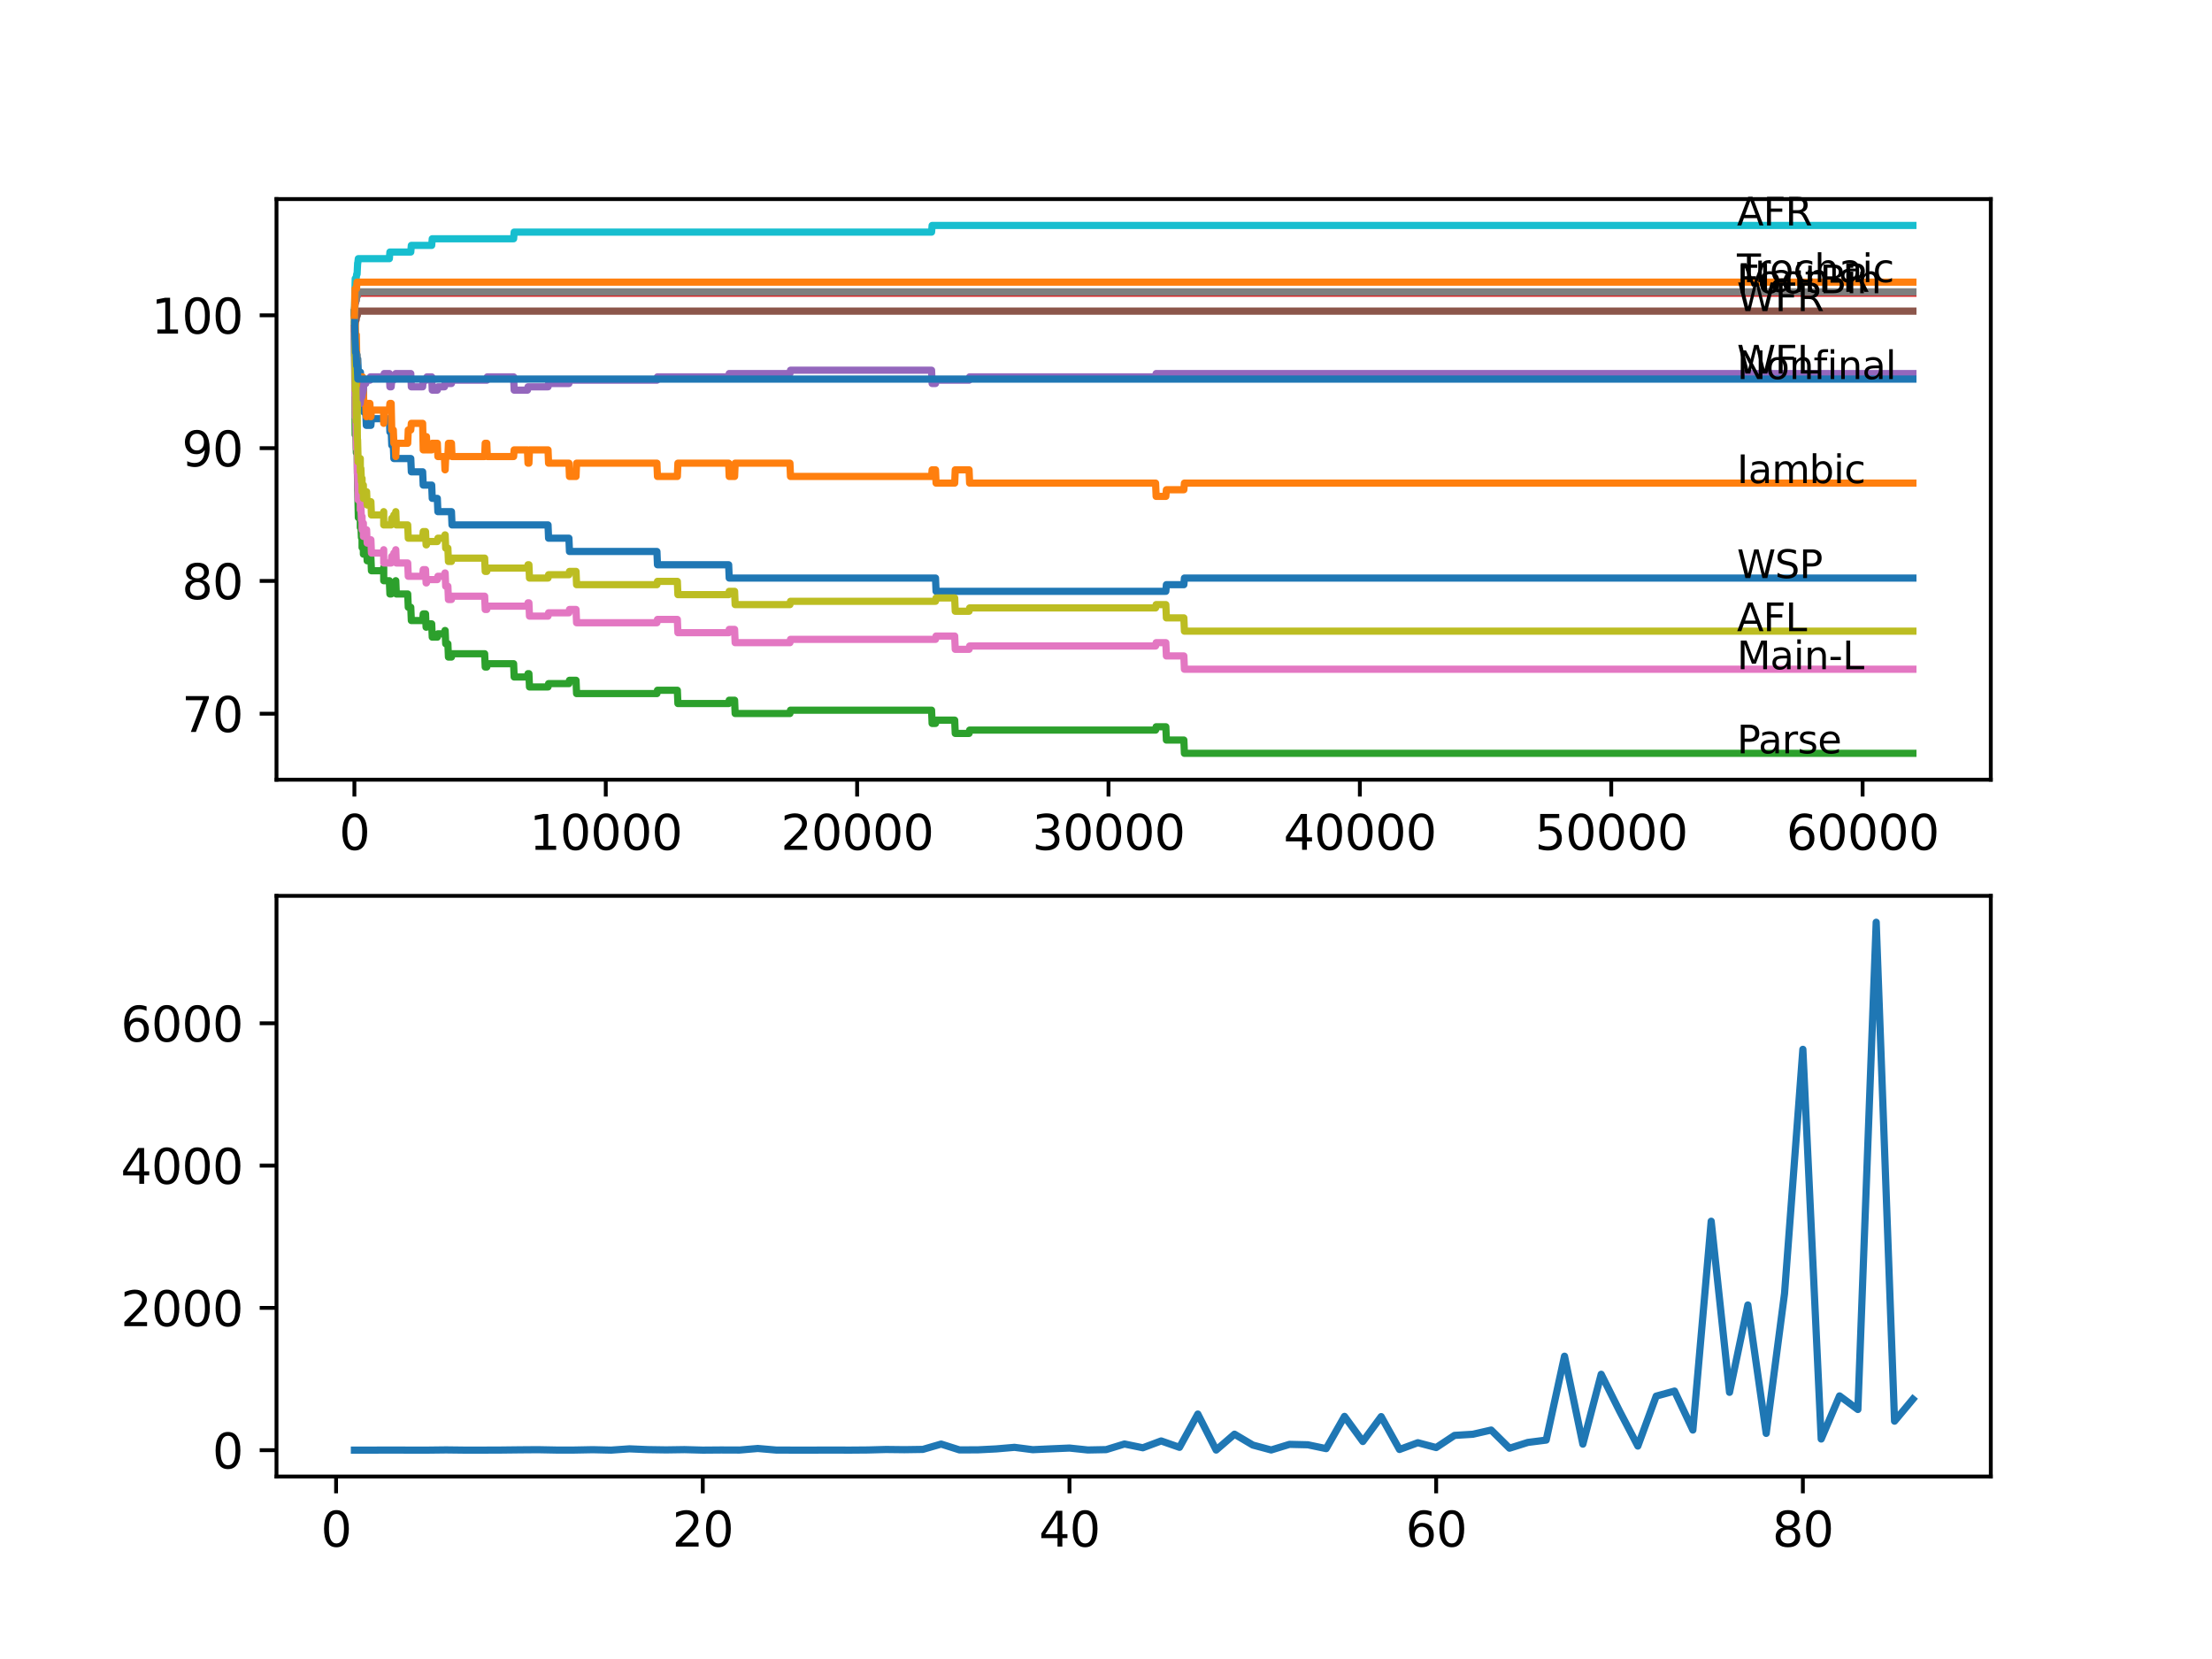 <?xml version="1.0" encoding="utf-8" standalone="no"?>
<!DOCTYPE svg PUBLIC "-//W3C//DTD SVG 1.1//EN"
  "http://www.w3.org/Graphics/SVG/1.1/DTD/svg11.dtd">
<svg xmlns:xlink="http://www.w3.org/1999/xlink" width="460.8pt" height="345.6pt" viewBox="0 0 460.8 345.6" xmlns="http://www.w3.org/2000/svg" version="1.1">
 <defs>
  <style type="text/css">*{stroke-linejoin: round; stroke-linecap: butt}</style>
 </defs>
 <g id="figure_1">
  <g id="patch_1">
   <path d="M 0 345.6 
L 460.8 345.6 
L 460.8 0 
L 0 0 
z
" style="fill: #ffffff"/>
  </g>
  <g id="axes_1">
   <g id="patch_2">
    <path d="M 57.6 162.432 
L 414.72 162.432 
L 414.72 41.472 
L 57.6 41.472 
z
" style="fill: #ffffff"/>
   </g>
   <g id="matplotlib.axis_1">
    <g id="xtick_1">
     <g id="line2d_1">
      <defs>
       <path id="mf2d47e3413" d="M 0 0 
L 0 3.5 
" style="stroke: #000000; stroke-width: 0.8"/>
      </defs>
      <g>
       <use xlink:href="#mf2d47e3413" x="73.827" y="162.432" style="stroke: #000000; stroke-width: 0.8"/>
      </g>
     </g>
     <g id="text_1">
      <!-- 0 -->
      <g transform="translate(70.646 177.03)scale(0.1 -0.1)">
       <defs>
        <path id="DejaVuSans-30" d="M 2034 4250 
Q 1547 4250 1301 3770 
Q 1056 3291 1056 2328 
Q 1056 1369 1301 889 
Q 1547 409 2034 409 
Q 2525 409 2770 889 
Q 3016 1369 3016 2328 
Q 3016 3291 2770 3770 
Q 2525 4250 2034 4250 
z
M 2034 4750 
Q 2819 4750 3233 4129 
Q 3647 3509 3647 2328 
Q 3647 1150 3233 529 
Q 2819 -91 2034 -91 
Q 1250 -91 836 529 
Q 422 1150 422 2328 
Q 422 3509 836 4129 
Q 1250 4750 2034 4750 
z
" transform="scale(0.016)"/>
       </defs>
       <use xlink:href="#DejaVuSans-30"/>
      </g>
     </g>
    </g>
    <g id="xtick_2">
     <g id="line2d_2">
      <g>
       <use xlink:href="#mf2d47e3413" x="126.192" y="162.432" style="stroke: #000000; stroke-width: 0.8"/>
      </g>
     </g>
     <g id="text_2">
      <!-- 10000 -->
      <g transform="translate(110.286 177.03)scale(0.1 -0.1)">
       <defs>
        <path id="DejaVuSans-31" d="M 794 531 
L 1825 531 
L 1825 4091 
L 703 3866 
L 703 4441 
L 1819 4666 
L 2450 4666 
L 2450 531 
L 3481 531 
L 3481 0 
L 794 0 
L 794 531 
z
" transform="scale(0.016)"/>
       </defs>
       <use xlink:href="#DejaVuSans-31"/>
       <use xlink:href="#DejaVuSans-30" x="63.623"/>
       <use xlink:href="#DejaVuSans-30" x="127.246"/>
       <use xlink:href="#DejaVuSans-30" x="190.869"/>
       <use xlink:href="#DejaVuSans-30" x="254.492"/>
      </g>
     </g>
    </g>
    <g id="xtick_3">
     <g id="line2d_3">
      <g>
       <use xlink:href="#mf2d47e3413" x="178.556" y="162.432" style="stroke: #000000; stroke-width: 0.8"/>
      </g>
     </g>
     <g id="text_3">
      <!-- 20000 -->
      <g transform="translate(162.65 177.03)scale(0.1 -0.1)">
       <defs>
        <path id="DejaVuSans-32" d="M 1228 531 
L 3431 531 
L 3431 0 
L 469 0 
L 469 531 
Q 828 903 1448 1529 
Q 2069 2156 2228 2338 
Q 2531 2678 2651 2914 
Q 2772 3150 2772 3378 
Q 2772 3750 2511 3984 
Q 2250 4219 1831 4219 
Q 1534 4219 1204 4116 
Q 875 4013 500 3803 
L 500 4441 
Q 881 4594 1212 4672 
Q 1544 4750 1819 4750 
Q 2544 4750 2975 4387 
Q 3406 4025 3406 3419 
Q 3406 3131 3298 2873 
Q 3191 2616 2906 2266 
Q 2828 2175 2409 1742 
Q 1991 1309 1228 531 
z
" transform="scale(0.016)"/>
       </defs>
       <use xlink:href="#DejaVuSans-32"/>
       <use xlink:href="#DejaVuSans-30" x="63.623"/>
       <use xlink:href="#DejaVuSans-30" x="127.246"/>
       <use xlink:href="#DejaVuSans-30" x="190.869"/>
       <use xlink:href="#DejaVuSans-30" x="254.492"/>
      </g>
     </g>
    </g>
    <g id="xtick_4">
     <g id="line2d_4">
      <g>
       <use xlink:href="#mf2d47e3413" x="230.921" y="162.432" style="stroke: #000000; stroke-width: 0.8"/>
      </g>
     </g>
     <g id="text_4">
      <!-- 30000 -->
      <g transform="translate(215.015 177.03)scale(0.1 -0.1)">
       <defs>
        <path id="DejaVuSans-33" d="M 2597 2516 
Q 3050 2419 3304 2112 
Q 3559 1806 3559 1356 
Q 3559 666 3084 287 
Q 2609 -91 1734 -91 
Q 1441 -91 1130 -33 
Q 819 25 488 141 
L 488 750 
Q 750 597 1062 519 
Q 1375 441 1716 441 
Q 2309 441 2620 675 
Q 2931 909 2931 1356 
Q 2931 1769 2642 2001 
Q 2353 2234 1838 2234 
L 1294 2234 
L 1294 2753 
L 1863 2753 
Q 2328 2753 2575 2939 
Q 2822 3125 2822 3475 
Q 2822 3834 2567 4026 
Q 2313 4219 1838 4219 
Q 1578 4219 1281 4162 
Q 984 4106 628 3988 
L 628 4550 
Q 988 4650 1302 4700 
Q 1616 4750 1894 4750 
Q 2613 4750 3031 4423 
Q 3450 4097 3450 3541 
Q 3450 3153 3228 2886 
Q 3006 2619 2597 2516 
z
" transform="scale(0.016)"/>
       </defs>
       <use xlink:href="#DejaVuSans-33"/>
       <use xlink:href="#DejaVuSans-30" x="63.623"/>
       <use xlink:href="#DejaVuSans-30" x="127.246"/>
       <use xlink:href="#DejaVuSans-30" x="190.869"/>
       <use xlink:href="#DejaVuSans-30" x="254.492"/>
      </g>
     </g>
    </g>
    <g id="xtick_5">
     <g id="line2d_5">
      <g>
       <use xlink:href="#mf2d47e3413" x="283.285" y="162.432" style="stroke: #000000; stroke-width: 0.8"/>
      </g>
     </g>
     <g id="text_5">
      <!-- 40000 -->
      <g transform="translate(267.379 177.03)scale(0.1 -0.1)">
       <defs>
        <path id="DejaVuSans-34" d="M 2419 4116 
L 825 1625 
L 2419 1625 
L 2419 4116 
z
M 2253 4666 
L 3047 4666 
L 3047 1625 
L 3713 1625 
L 3713 1100 
L 3047 1100 
L 3047 0 
L 2419 0 
L 2419 1100 
L 313 1100 
L 313 1709 
L 2253 4666 
z
" transform="scale(0.016)"/>
       </defs>
       <use xlink:href="#DejaVuSans-34"/>
       <use xlink:href="#DejaVuSans-30" x="63.623"/>
       <use xlink:href="#DejaVuSans-30" x="127.246"/>
       <use xlink:href="#DejaVuSans-30" x="190.869"/>
       <use xlink:href="#DejaVuSans-30" x="254.492"/>
      </g>
     </g>
    </g>
    <g id="xtick_6">
     <g id="line2d_6">
      <g>
       <use xlink:href="#mf2d47e3413" x="335.65" y="162.432" style="stroke: #000000; stroke-width: 0.8"/>
      </g>
     </g>
     <g id="text_6">
      <!-- 50000 -->
      <g transform="translate(319.744 177.03)scale(0.1 -0.1)">
       <defs>
        <path id="DejaVuSans-35" d="M 691 4666 
L 3169 4666 
L 3169 4134 
L 1269 4134 
L 1269 2991 
Q 1406 3038 1543 3061 
Q 1681 3084 1819 3084 
Q 2600 3084 3056 2656 
Q 3513 2228 3513 1497 
Q 3513 744 3044 326 
Q 2575 -91 1722 -91 
Q 1428 -91 1123 -41 
Q 819 9 494 109 
L 494 744 
Q 775 591 1075 516 
Q 1375 441 1709 441 
Q 2250 441 2565 725 
Q 2881 1009 2881 1497 
Q 2881 1984 2565 2268 
Q 2250 2553 1709 2553 
Q 1456 2553 1204 2497 
Q 953 2441 691 2322 
L 691 4666 
z
" transform="scale(0.016)"/>
       </defs>
       <use xlink:href="#DejaVuSans-35"/>
       <use xlink:href="#DejaVuSans-30" x="63.623"/>
       <use xlink:href="#DejaVuSans-30" x="127.246"/>
       <use xlink:href="#DejaVuSans-30" x="190.869"/>
       <use xlink:href="#DejaVuSans-30" x="254.492"/>
      </g>
     </g>
    </g>
    <g id="xtick_7">
     <g id="line2d_7">
      <g>
       <use xlink:href="#mf2d47e3413" x="388.014" y="162.432" style="stroke: #000000; stroke-width: 0.8"/>
      </g>
     </g>
     <g id="text_7">
      <!-- 60000 -->
      <g transform="translate(372.108 177.03)scale(0.1 -0.1)">
       <defs>
        <path id="DejaVuSans-36" d="M 2113 2584 
Q 1688 2584 1439 2293 
Q 1191 2003 1191 1497 
Q 1191 994 1439 701 
Q 1688 409 2113 409 
Q 2538 409 2786 701 
Q 3034 994 3034 1497 
Q 3034 2003 2786 2293 
Q 2538 2584 2113 2584 
z
M 3366 4563 
L 3366 3988 
Q 3128 4100 2886 4159 
Q 2644 4219 2406 4219 
Q 1781 4219 1451 3797 
Q 1122 3375 1075 2522 
Q 1259 2794 1537 2939 
Q 1816 3084 2150 3084 
Q 2853 3084 3261 2657 
Q 3669 2231 3669 1497 
Q 3669 778 3244 343 
Q 2819 -91 2113 -91 
Q 1303 -91 875 529 
Q 447 1150 447 2328 
Q 447 3434 972 4092 
Q 1497 4750 2381 4750 
Q 2619 4750 2861 4703 
Q 3103 4656 3366 4563 
z
" transform="scale(0.016)"/>
       </defs>
       <use xlink:href="#DejaVuSans-36"/>
       <use xlink:href="#DejaVuSans-30" x="63.623"/>
       <use xlink:href="#DejaVuSans-30" x="127.246"/>
       <use xlink:href="#DejaVuSans-30" x="190.869"/>
       <use xlink:href="#DejaVuSans-30" x="254.492"/>
      </g>
     </g>
    </g>
   </g>
   <g id="matplotlib.axis_2">
    <g id="ytick_1">
     <g id="line2d_8">
      <defs>
       <path id="mc63b4a9ecc" d="M 0 0 
L -3.5 0 
" style="stroke: #000000; stroke-width: 0.8"/>
      </defs>
      <g>
       <use xlink:href="#mc63b4a9ecc" x="57.6" y="148.681" style="stroke: #000000; stroke-width: 0.8"/>
      </g>
     </g>
     <g id="text_8">
      <!-- 70 -->
      <g transform="translate(37.875 152.48)scale(0.1 -0.1)">
       <defs>
        <path id="DejaVuSans-37" d="M 525 4666 
L 3525 4666 
L 3525 4397 
L 1831 0 
L 1172 0 
L 2766 4134 
L 525 4134 
L 525 4666 
z
" transform="scale(0.016)"/>
       </defs>
       <use xlink:href="#DejaVuSans-37"/>
       <use xlink:href="#DejaVuSans-30" x="63.623"/>
      </g>
     </g>
    </g>
    <g id="ytick_2">
     <g id="line2d_9">
      <g>
       <use xlink:href="#mc63b4a9ecc" x="57.6" y="121.017" style="stroke: #000000; stroke-width: 0.8"/>
      </g>
     </g>
     <g id="text_9">
      <!-- 80 -->
      <g transform="translate(37.875 124.816)scale(0.1 -0.1)">
       <defs>
        <path id="DejaVuSans-38" d="M 2034 2216 
Q 1584 2216 1326 1975 
Q 1069 1734 1069 1313 
Q 1069 891 1326 650 
Q 1584 409 2034 409 
Q 2484 409 2743 651 
Q 3003 894 3003 1313 
Q 3003 1734 2745 1975 
Q 2488 2216 2034 2216 
z
M 1403 2484 
Q 997 2584 770 2862 
Q 544 3141 544 3541 
Q 544 4100 942 4425 
Q 1341 4750 2034 4750 
Q 2731 4750 3128 4425 
Q 3525 4100 3525 3541 
Q 3525 3141 3298 2862 
Q 3072 2584 2669 2484 
Q 3125 2378 3379 2068 
Q 3634 1759 3634 1313 
Q 3634 634 3220 271 
Q 2806 -91 2034 -91 
Q 1263 -91 848 271 
Q 434 634 434 1313 
Q 434 1759 690 2068 
Q 947 2378 1403 2484 
z
M 1172 3481 
Q 1172 3119 1398 2916 
Q 1625 2713 2034 2713 
Q 2441 2713 2670 2916 
Q 2900 3119 2900 3481 
Q 2900 3844 2670 4047 
Q 2441 4250 2034 4250 
Q 1625 4250 1398 4047 
Q 1172 3844 1172 3481 
z
" transform="scale(0.016)"/>
       </defs>
       <use xlink:href="#DejaVuSans-38"/>
       <use xlink:href="#DejaVuSans-30" x="63.623"/>
      </g>
     </g>
    </g>
    <g id="ytick_3">
     <g id="line2d_10">
      <g>
       <use xlink:href="#mc63b4a9ecc" x="57.6" y="93.353" style="stroke: #000000; stroke-width: 0.8"/>
      </g>
     </g>
     <g id="text_10">
      <!-- 90 -->
      <g transform="translate(37.875 97.152)scale(0.1 -0.1)">
       <defs>
        <path id="DejaVuSans-39" d="M 703 97 
L 703 672 
Q 941 559 1184 500 
Q 1428 441 1663 441 
Q 2288 441 2617 861 
Q 2947 1281 2994 2138 
Q 2813 1869 2534 1725 
Q 2256 1581 1919 1581 
Q 1219 1581 811 2004 
Q 403 2428 403 3163 
Q 403 3881 828 4315 
Q 1253 4750 1959 4750 
Q 2769 4750 3195 4129 
Q 3622 3509 3622 2328 
Q 3622 1225 3098 567 
Q 2575 -91 1691 -91 
Q 1453 -91 1209 -44 
Q 966 3 703 97 
z
M 1959 2075 
Q 2384 2075 2632 2365 
Q 2881 2656 2881 3163 
Q 2881 3666 2632 3958 
Q 2384 4250 1959 4250 
Q 1534 4250 1286 3958 
Q 1038 3666 1038 3163 
Q 1038 2656 1286 2365 
Q 1534 2075 1959 2075 
z
" transform="scale(0.016)"/>
       </defs>
       <use xlink:href="#DejaVuSans-39"/>
       <use xlink:href="#DejaVuSans-30" x="63.623"/>
      </g>
     </g>
    </g>
    <g id="ytick_4">
     <g id="line2d_11">
      <g>
       <use xlink:href="#mc63b4a9ecc" x="57.6" y="65.689" style="stroke: #000000; stroke-width: 0.8"/>
      </g>
     </g>
     <g id="text_11">
      <!-- 100 -->
      <g transform="translate(31.512 69.489)scale(0.1 -0.1)">
       <use xlink:href="#DejaVuSans-31"/>
       <use xlink:href="#DejaVuSans-30" x="63.623"/>
       <use xlink:href="#DejaVuSans-30" x="127.246"/>
      </g>
     </g>
    </g>
   </g>
   <g id="line2d_12">
    <path d="M 73.833 68.456 
L 73.838 67.073 
L 73.896 74.127 
L 73.927 72.744 
L 73.974 75.51 
L 74.042 74.957 
L 74.126 74.957 
L 74.241 72.559 
L 74.252 72.559 
L 74.262 75.326 
L 74.362 73.942 
L 74.388 73.942 
L 74.403 79.475 
L 74.498 74.772 
L 74.529 74.772 
L 74.644 77.539 
L 75.084 77.539 
L 75.199 80.305 
L 75.681 80.305 
L 75.802 85.838 
L 76.194 85.838 
L 76.31 88.604 
L 77.263 88.604 
L 77.378 87.221 
L 81.111 87.221 
L 81.227 89.987 
L 81.504 89.987 
L 81.619 92.754 
L 81.934 92.754 
L 82.049 95.52 
L 85.573 95.52 
L 85.688 98.287 
L 88.044 98.287 
L 88.16 101.053 
L 89.93 101.053 
L 90.045 103.819 
L 91.103 103.819 
L 91.218 106.586 
L 94.045 106.586 
L 94.161 109.352 
L 114.164 109.352 
L 114.279 112.118 
L 118.515 112.118 
L 118.631 114.885 
L 136.848 114.885 
L 136.963 117.651 
L 151.793 117.651 
L 151.908 120.418 
L 194.884 120.418 
L 194.999 123.184 
L 242.865 123.184 
L 242.98 121.801 
L 246.62 121.801 
L 246.735 120.418 
L 398.487 120.418 
L 398.487 120.418 
" clip-path="url(#pa06318c239)" style="fill: none; stroke: #1f77b4; stroke-width: 1.5; stroke-linecap: square"/>
   </g>
   <g id="line2d_13">
    <path d="M 73.833 65.689 
L 73.953 71.683 
L 73.964 71.683 
L 74.021 65.597 
L 74.074 71.13 
L 74.126 71.13 
L 74.173 72.513 
L 74.236 69.747 
L 74.362 78.046 
L 74.398 78.046 
L 74.44 84.962 
L 74.513 82.195 
L 74.529 82.195 
L 74.66 78.507 
L 75.037 78.507 
L 75.152 81.273 
L 75.178 81.273 
L 75.294 78.507 
L 75.388 78.507 
L 75.425 81.273 
L 75.498 78.507 
L 75.524 78.507 
L 75.639 81.273 
L 75.681 81.273 
L 75.796 84.04 
L 76.194 84.04 
L 76.31 86.806 
L 76.372 86.806 
L 76.488 84.04 
L 77.053 84.04 
L 77.168 86.806 
L 77.263 86.806 
L 77.378 85.423 
L 79.923 85.423 
L 79.933 88.189 
L 80.033 85.423 
L 81.111 85.423 
L 81.227 84.04 
L 81.488 84.04 
L 81.609 89.572 
L 81.934 89.572 
L 82.049 92.339 
L 82.331 92.339 
L 82.447 95.105 
L 82.562 92.339 
L 84.934 92.339 
L 85.049 89.572 
L 85.573 89.572 
L 85.688 88.189 
L 88.044 88.189 
L 88.165 93.722 
L 88.647 93.722 
L 88.762 90.956 
L 88.84 90.956 
L 88.956 93.722 
L 89.93 93.722 
L 90.045 92.339 
L 91.103 92.339 
L 91.218 95.105 
L 92.584 95.105 
L 92.7 97.872 
L 92.731 97.872 
L 92.846 95.105 
L 93.302 95.105 
L 93.417 92.339 
L 94.045 92.339 
L 94.161 95.105 
L 100.963 95.105 
L 101.078 92.339 
L 101.408 92.339 
L 101.523 95.105 
L 106.995 95.105 
L 107.11 93.722 
L 109.88 93.722 
L 109.996 96.488 
L 110.184 96.488 
L 110.299 93.722 
L 114.164 93.722 
L 114.279 96.488 
L 118.515 96.488 
L 118.631 99.255 
L 119.997 99.255 
L 120.112 96.488 
L 136.848 96.488 
L 136.963 99.255 
L 141.105 99.255 
L 141.221 96.488 
L 151.793 96.488 
L 151.908 99.255 
L 153.029 99.255 
L 153.144 96.488 
L 164.559 96.488 
L 164.675 99.255 
L 194.062 99.255 
L 194.177 97.872 
L 194.884 97.872 
L 194.999 100.638 
L 198.879 100.638 
L 198.994 97.872 
L 201.874 97.872 
L 201.99 100.638 
L 240.729 100.638 
L 240.844 103.404 
L 242.865 103.404 
L 242.98 102.021 
L 246.62 102.021 
L 246.735 100.638 
L 398.487 100.638 
L 398.487 100.638 
" clip-path="url(#pa06318c239)" style="fill: none; stroke: #ff7f0e; stroke-width: 1.5; stroke-linecap: square"/>
   </g>
   <g id="line2d_14">
    <path d="M 73.833 68.456 
L 73.838 68.456 
L 73.99 90.587 
L 74.021 90.587 
L 74.126 89.342 
L 74.236 94.321 
L 74.241 93.86 
L 74.252 93.86 
L 74.367 93.169 
L 74.388 93.169 
L 74.513 102.298 
L 74.529 102.298 
L 74.65 107.831 
L 75.037 107.831 
L 75.058 107.139 
L 75.063 109.905 
L 75.137 109.214 
L 75.178 109.214 
L 75.294 111.98 
L 75.388 111.98 
L 75.425 111.289 
L 75.43 114.055 
L 75.482 114.055 
L 75.524 114.055 
L 75.639 113.363 
L 75.681 113.363 
L 75.697 112.672 
L 75.702 115.438 
L 75.781 114.747 
L 76.194 114.747 
L 76.31 114.055 
L 76.372 114.055 
L 76.488 116.821 
L 77.053 116.821 
L 77.168 116.13 
L 77.263 116.13 
L 77.378 118.896 
L 79.923 118.896 
L 79.933 118.204 
L 79.938 120.971 
L 80.017 120.971 
L 81.111 120.971 
L 81.227 123.737 
L 81.488 123.737 
L 81.609 122.354 
L 81.934 122.354 
L 82.049 121.662 
L 82.331 121.662 
L 82.447 120.971 
L 82.562 123.737 
L 84.934 123.737 
L 85.049 126.504 
L 85.573 126.504 
L 85.688 129.27 
L 88.044 129.27 
L 88.165 127.887 
L 88.647 127.887 
L 88.762 130.653 
L 88.84 130.653 
L 88.956 129.962 
L 89.93 129.962 
L 90.045 132.728 
L 91.103 132.728 
L 91.218 132.036 
L 92.584 132.036 
L 92.7 131.345 
L 92.731 131.345 
L 92.846 134.111 
L 93.302 134.111 
L 93.417 136.878 
L 94.045 136.878 
L 94.161 136.186 
L 100.963 136.186 
L 101.078 138.952 
L 101.408 138.952 
L 101.523 138.261 
L 106.995 138.261 
L 107.11 141.027 
L 109.88 141.027 
L 109.996 140.336 
L 110.184 140.336 
L 110.299 143.102 
L 114.164 143.102 
L 114.279 142.41 
L 118.515 142.41 
L 118.631 141.719 
L 119.997 141.719 
L 120.112 144.485 
L 136.848 144.485 
L 136.963 143.794 
L 141.105 143.794 
L 141.221 146.56 
L 151.793 146.56 
L 151.908 145.868 
L 153.029 145.868 
L 153.144 148.635 
L 164.559 148.635 
L 164.675 147.943 
L 194.062 147.943 
L 194.177 150.709 
L 194.884 150.709 
L 194.999 150.018 
L 198.879 150.018 
L 198.994 152.784 
L 201.874 152.784 
L 201.99 152.093 
L 240.729 152.093 
L 240.844 151.401 
L 242.865 151.401 
L 242.98 154.167 
L 246.62 154.167 
L 246.735 156.934 
L 398.487 156.934 
L 398.487 156.934 
" clip-path="url(#pa06318c239)" style="fill: none; stroke: #2ca02c; stroke-width: 1.5; stroke-linecap: square"/>
   </g>
   <g id="line2d_15">
    <path d="M 73.833 65.136 
L 73.838 65.136 
L 73.964 63.2 
L 74.021 63.2 
L 74.136 62.646 
L 74.168 62.646 
L 74.288 61.632 
L 74.403 61.632 
L 74.519 61.079 
L 398.487 61.079 
L 398.487 61.079 
" clip-path="url(#pa06318c239)" style="fill: none; stroke: #d62728; stroke-width: 1.5; stroke-linecap: square"/>
   </g>
   <g id="line2d_16">
    <path d="M 73.833 68.456 
L 73.838 68.456 
L 73.974 82.288 
L 74.021 82.288 
L 74.142 81.043 
L 74.189 81.043 
L 74.236 83.809 
L 74.299 82.656 
L 74.398 82.656 
L 74.519 81.273 
L 74.529 81.273 
L 74.644 84.04 
L 75.037 84.04 
L 75.158 82.656 
L 75.388 82.656 
L 75.503 81.965 
L 75.524 81.965 
L 75.639 81.273 
L 75.681 81.273 
L 75.802 79.89 
L 76.194 79.89 
L 76.31 79.199 
L 77.053 79.199 
L 77.168 78.507 
L 79.923 78.507 
L 80.038 77.815 
L 81.111 77.815 
L 81.227 80.582 
L 81.488 80.582 
L 81.609 79.199 
L 81.934 79.199 
L 82.049 78.507 
L 82.331 78.507 
L 82.447 77.815 
L 85.573 77.815 
L 85.688 80.582 
L 88.044 80.582 
L 88.165 79.199 
L 88.84 79.199 
L 88.956 78.507 
L 89.93 78.507 
L 90.045 81.273 
L 91.103 81.273 
L 91.218 80.582 
L 92.584 80.582 
L 92.7 79.89 
L 94.045 79.89 
L 94.161 79.199 
L 101.408 79.199 
L 101.523 78.507 
L 106.995 78.507 
L 107.11 81.273 
L 109.88 81.273 
L 109.996 80.582 
L 114.164 80.582 
L 114.279 79.89 
L 118.515 79.89 
L 118.631 79.199 
L 136.848 79.199 
L 136.963 78.507 
L 151.793 78.507 
L 151.908 77.815 
L 164.559 77.815 
L 164.675 77.124 
L 194.062 77.124 
L 194.177 79.89 
L 194.884 79.89 
L 194.999 79.199 
L 201.874 79.199 
L 201.99 78.507 
L 240.729 78.507 
L 240.844 77.815 
L 398.487 77.815 
L 398.487 77.815 
" clip-path="url(#pa06318c239)" style="fill: none; stroke: #9467bd; stroke-width: 1.5; stroke-linecap: square"/>
   </g>
   <g id="line2d_17">
    <path d="M 73.833 68.456 
L 73.838 68.456 
L 73.958 67.211 
L 73.974 67.211 
L 74.089 66.658 
L 74.189 66.658 
L 74.304 65.735 
L 74.424 65.735 
L 74.54 64.813 
L 398.487 64.813 
L 398.487 64.813 
" clip-path="url(#pa06318c239)" style="fill: none; stroke: #8c564b; stroke-width: 1.5; stroke-linecap: square"/>
   </g>
   <g id="line2d_18">
    <path d="M 73.833 68.456 
L 73.838 68.456 
L 73.969 81.366 
L 73.974 81.366 
L 74.021 86.898 
L 74.089 85.653 
L 74.126 85.653 
L 74.236 93.399 
L 74.246 92.938 
L 74.252 92.938 
L 74.367 92.247 
L 74.398 92.247 
L 74.409 91.002 
L 74.445 98.609 
L 74.461 98.609 
L 74.493 98.609 
L 74.613 104.142 
L 75.037 104.142 
L 75.058 103.45 
L 75.063 106.217 
L 75.137 105.525 
L 75.178 105.525 
L 75.294 108.292 
L 75.388 108.292 
L 75.425 107.6 
L 75.43 110.366 
L 75.482 110.366 
L 75.524 110.366 
L 75.639 109.675 
L 75.681 109.675 
L 75.697 108.983 
L 75.702 111.75 
L 75.781 111.058 
L 76.194 111.058 
L 76.31 110.366 
L 76.372 110.366 
L 76.488 113.133 
L 77.053 113.133 
L 77.168 112.441 
L 77.263 112.441 
L 77.378 115.208 
L 79.923 115.208 
L 79.933 114.516 
L 79.938 117.282 
L 80.017 117.282 
L 81.488 117.282 
L 81.609 115.899 
L 81.934 115.899 
L 82.049 115.208 
L 82.331 115.208 
L 82.447 114.516 
L 82.562 117.282 
L 84.934 117.282 
L 85.049 120.049 
L 88.044 120.049 
L 88.165 118.666 
L 88.647 118.666 
L 88.762 121.432 
L 88.84 121.432 
L 88.956 120.74 
L 91.103 120.74 
L 91.218 120.049 
L 92.584 120.049 
L 92.7 119.357 
L 92.731 119.357 
L 92.846 122.124 
L 93.302 122.124 
L 93.417 124.89 
L 94.045 124.89 
L 94.161 124.198 
L 100.963 124.198 
L 101.078 126.965 
L 101.408 126.965 
L 101.523 126.273 
L 109.88 126.273 
L 109.996 125.582 
L 110.184 125.582 
L 110.299 128.348 
L 114.164 128.348 
L 114.279 127.656 
L 118.515 127.656 
L 118.631 126.965 
L 119.997 126.965 
L 120.112 129.731 
L 136.848 129.731 
L 136.963 129.039 
L 141.105 129.039 
L 141.221 131.806 
L 151.793 131.806 
L 151.908 131.114 
L 153.029 131.114 
L 153.144 133.881 
L 164.559 133.881 
L 164.675 133.189 
L 194.884 133.189 
L 194.999 132.497 
L 198.879 132.497 
L 198.994 135.264 
L 201.874 135.264 
L 201.99 134.572 
L 240.729 134.572 
L 240.844 133.881 
L 242.865 133.881 
L 242.98 136.647 
L 246.62 136.647 
L 246.735 139.413 
L 398.487 139.413 
L 398.487 139.413 
" clip-path="url(#pa06318c239)" style="fill: none; stroke: #e377c2; stroke-width: 1.5; stroke-linecap: square"/>
   </g>
   <g id="line2d_19">
    <path d="M 73.833 65.136 
L 73.838 65.136 
L 73.964 63.2 
L 73.974 63.2 
L 74.089 62.646 
L 74.189 62.646 
L 74.304 61.724 
L 74.424 61.724 
L 74.54 60.802 
L 398.487 60.802 
L 398.487 60.802 
" clip-path="url(#pa06318c239)" style="fill: none; stroke: #7f7f7f; stroke-width: 1.5; stroke-linecap: square"/>
   </g>
   <g id="line2d_20">
    <path d="M 73.833 65.136 
L 73.838 65.136 
L 73.969 75.741 
L 73.974 75.741 
L 74.021 81.273 
L 74.089 80.028 
L 74.126 80.028 
L 74.236 87.774 
L 74.246 87.313 
L 74.252 87.313 
L 74.367 86.622 
L 74.388 86.622 
L 74.409 83.994 
L 74.445 91.601 
L 74.477 91.601 
L 74.493 91.601 
L 74.608 96.212 
L 75.037 96.212 
L 75.058 95.52 
L 75.063 98.287 
L 75.137 97.595 
L 75.178 97.595 
L 75.294 100.361 
L 75.388 100.361 
L 75.425 99.67 
L 75.43 102.436 
L 75.482 102.436 
L 75.524 102.436 
L 75.639 101.745 
L 75.681 101.745 
L 75.697 101.053 
L 75.702 103.819 
L 75.781 103.128 
L 76.194 103.128 
L 76.31 102.436 
L 76.372 102.436 
L 76.488 105.202 
L 77.053 105.202 
L 77.168 104.511 
L 77.263 104.511 
L 77.378 107.277 
L 79.923 107.277 
L 79.933 106.586 
L 79.938 109.352 
L 80.017 109.352 
L 81.488 109.352 
L 81.609 107.969 
L 81.934 107.969 
L 82.049 107.277 
L 82.331 107.277 
L 82.447 106.586 
L 82.562 109.352 
L 84.934 109.352 
L 85.049 112.118 
L 88.044 112.118 
L 88.165 110.735 
L 88.647 110.735 
L 88.762 113.502 
L 88.84 113.502 
L 88.956 112.81 
L 91.103 112.81 
L 91.218 112.118 
L 92.584 112.118 
L 92.7 111.427 
L 92.731 111.427 
L 92.846 114.193 
L 93.302 114.193 
L 93.417 116.96 
L 94.045 116.96 
L 94.161 116.268 
L 100.963 116.268 
L 101.078 119.034 
L 101.408 119.034 
L 101.523 118.343 
L 109.88 118.343 
L 109.996 117.651 
L 110.184 117.651 
L 110.299 120.418 
L 114.164 120.418 
L 114.279 119.726 
L 118.515 119.726 
L 118.631 119.034 
L 119.997 119.034 
L 120.112 121.801 
L 136.848 121.801 
L 136.963 121.109 
L 141.105 121.109 
L 141.221 123.876 
L 151.793 123.876 
L 151.908 123.184 
L 153.029 123.184 
L 153.144 125.95 
L 164.559 125.95 
L 164.675 125.259 
L 194.884 125.259 
L 194.999 124.567 
L 198.879 124.567 
L 198.994 127.334 
L 201.874 127.334 
L 201.99 126.642 
L 240.729 126.642 
L 240.844 125.95 
L 242.865 125.95 
L 242.98 128.717 
L 246.62 128.717 
L 246.735 131.483 
L 398.487 131.483 
L 398.487 131.483 
" clip-path="url(#pa06318c239)" style="fill: none; stroke: #bcbd22; stroke-width: 1.5; stroke-linecap: square"/>
   </g>
   <g id="line2d_21">
    <path d="M 73.833 65.136 
L 73.838 65.136 
L 74 58.036 
L 74.189 58.036 
L 74.304 57.114 
L 74.388 57.114 
L 74.503 54.808 
L 74.529 54.808 
L 74.644 53.886 
L 81.111 53.886 
L 81.227 52.503 
L 85.573 52.503 
L 85.688 51.12 
L 89.93 51.12 
L 90.045 49.737 
L 106.995 49.737 
L 107.11 48.353 
L 194.062 48.353 
L 194.177 46.97 
L 398.487 46.97 
L 398.487 46.97 
" clip-path="url(#pa06318c239)" style="fill: none; stroke: #17becf; stroke-width: 1.5; stroke-linecap: square"/>
   </g>
   <g id="line2d_22">
    <path d="M 73.833 65.136 
L 73.838 65.136 
L 73.958 70.669 
L 73.974 70.669 
L 74.089 73.435 
L 74.189 73.435 
L 74.304 76.202 
L 74.424 76.202 
L 74.54 78.968 
L 398.487 78.968 
L 398.487 78.968 
" clip-path="url(#pa06318c239)" style="fill: none; stroke: #1f77b4; stroke-width: 1.5; stroke-linecap: square"/>
   </g>
   <g id="line2d_23">
    <path d="M 73.833 65.689 
L 73.964 60.157 
L 74.262 60.157 
L 74.377 58.773 
L 398.487 58.773 
L 398.487 58.773 
" clip-path="url(#pa06318c239)" style="fill: none; stroke: #ff7f0e; stroke-width: 1.5; stroke-linecap: square"/>
   </g>
   <g id="patch_3">
    <path d="M 57.6 162.432 
L 57.6 41.472 
" style="fill: none; stroke: #000000; stroke-width: 0.8; stroke-linejoin: miter; stroke-linecap: square"/>
   </g>
   <g id="patch_4">
    <path d="M 414.72 162.432 
L 414.72 41.472 
" style="fill: none; stroke: #000000; stroke-width: 0.8; stroke-linejoin: miter; stroke-linecap: square"/>
   </g>
   <g id="patch_5">
    <path d="M 57.6 162.432 
L 414.72 162.432 
" style="fill: none; stroke: #000000; stroke-width: 0.8; stroke-linejoin: miter; stroke-linecap: square"/>
   </g>
   <g id="patch_6">
    <path d="M 57.6 41.472 
L 414.72 41.472 
" style="fill: none; stroke: #000000; stroke-width: 0.8; stroke-linejoin: miter; stroke-linecap: square"/>
   </g>
   <g id="text_12">
    <!-- WSP -->
    <g transform="translate(361.832 120.418)scale(0.08 -0.08)">
     <defs>
      <path id="DejaVuSans-57" d="M 213 4666 
L 850 4666 
L 1831 722 
L 2809 4666 
L 3519 4666 
L 4500 722 
L 5478 4666 
L 6119 4666 
L 4947 0 
L 4153 0 
L 3169 4050 
L 2175 0 
L 1381 0 
L 213 4666 
z
" transform="scale(0.016)"/>
      <path id="DejaVuSans-53" d="M 3425 4513 
L 3425 3897 
Q 3066 4069 2747 4153 
Q 2428 4238 2131 4238 
Q 1616 4238 1336 4038 
Q 1056 3838 1056 3469 
Q 1056 3159 1242 3001 
Q 1428 2844 1947 2747 
L 2328 2669 
Q 3034 2534 3370 2195 
Q 3706 1856 3706 1288 
Q 3706 609 3251 259 
Q 2797 -91 1919 -91 
Q 1588 -91 1214 -16 
Q 841 59 441 206 
L 441 856 
Q 825 641 1194 531 
Q 1563 422 1919 422 
Q 2459 422 2753 634 
Q 3047 847 3047 1241 
Q 3047 1584 2836 1778 
Q 2625 1972 2144 2069 
L 1759 2144 
Q 1053 2284 737 2584 
Q 422 2884 422 3419 
Q 422 4038 858 4394 
Q 1294 4750 2059 4750 
Q 2388 4750 2728 4690 
Q 3069 4631 3425 4513 
z
" transform="scale(0.016)"/>
      <path id="DejaVuSans-50" d="M 1259 4147 
L 1259 2394 
L 2053 2394 
Q 2494 2394 2734 2622 
Q 2975 2850 2975 3272 
Q 2975 3691 2734 3919 
Q 2494 4147 2053 4147 
L 1259 4147 
z
M 628 4666 
L 2053 4666 
Q 2838 4666 3239 4311 
Q 3641 3956 3641 3272 
Q 3641 2581 3239 2228 
Q 2838 1875 2053 1875 
L 1259 1875 
L 1259 0 
L 628 0 
L 628 4666 
z
" transform="scale(0.016)"/>
     </defs>
     <use xlink:href="#DejaVuSans-57"/>
     <use xlink:href="#DejaVuSans-53" x="98.877"/>
     <use xlink:href="#DejaVuSans-50" x="162.354"/>
    </g>
   </g>
   <g id="text_13">
    <!-- Iambic -->
    <g transform="translate(361.832 100.638)scale(0.08 -0.08)">
     <defs>
      <path id="DejaVuSans-49" d="M 628 4666 
L 1259 4666 
L 1259 0 
L 628 0 
L 628 4666 
z
" transform="scale(0.016)"/>
      <path id="DejaVuSans-61" d="M 2194 1759 
Q 1497 1759 1228 1600 
Q 959 1441 959 1056 
Q 959 750 1161 570 
Q 1363 391 1709 391 
Q 2188 391 2477 730 
Q 2766 1069 2766 1631 
L 2766 1759 
L 2194 1759 
z
M 3341 1997 
L 3341 0 
L 2766 0 
L 2766 531 
Q 2569 213 2275 61 
Q 1981 -91 1556 -91 
Q 1019 -91 701 211 
Q 384 513 384 1019 
Q 384 1609 779 1909 
Q 1175 2209 1959 2209 
L 2766 2209 
L 2766 2266 
Q 2766 2663 2505 2880 
Q 2244 3097 1772 3097 
Q 1472 3097 1187 3025 
Q 903 2953 641 2809 
L 641 3341 
Q 956 3463 1253 3523 
Q 1550 3584 1831 3584 
Q 2591 3584 2966 3190 
Q 3341 2797 3341 1997 
z
" transform="scale(0.016)"/>
      <path id="DejaVuSans-6d" d="M 3328 2828 
Q 3544 3216 3844 3400 
Q 4144 3584 4550 3584 
Q 5097 3584 5394 3201 
Q 5691 2819 5691 2113 
L 5691 0 
L 5113 0 
L 5113 2094 
Q 5113 2597 4934 2840 
Q 4756 3084 4391 3084 
Q 3944 3084 3684 2787 
Q 3425 2491 3425 1978 
L 3425 0 
L 2847 0 
L 2847 2094 
Q 2847 2600 2669 2842 
Q 2491 3084 2119 3084 
Q 1678 3084 1418 2786 
Q 1159 2488 1159 1978 
L 1159 0 
L 581 0 
L 581 3500 
L 1159 3500 
L 1159 2956 
Q 1356 3278 1631 3431 
Q 1906 3584 2284 3584 
Q 2666 3584 2933 3390 
Q 3200 3197 3328 2828 
z
" transform="scale(0.016)"/>
      <path id="DejaVuSans-62" d="M 3116 1747 
Q 3116 2381 2855 2742 
Q 2594 3103 2138 3103 
Q 1681 3103 1420 2742 
Q 1159 2381 1159 1747 
Q 1159 1113 1420 752 
Q 1681 391 2138 391 
Q 2594 391 2855 752 
Q 3116 1113 3116 1747 
z
M 1159 2969 
Q 1341 3281 1617 3432 
Q 1894 3584 2278 3584 
Q 2916 3584 3314 3078 
Q 3713 2572 3713 1747 
Q 3713 922 3314 415 
Q 2916 -91 2278 -91 
Q 1894 -91 1617 61 
Q 1341 213 1159 525 
L 1159 0 
L 581 0 
L 581 4863 
L 1159 4863 
L 1159 2969 
z
" transform="scale(0.016)"/>
      <path id="DejaVuSans-69" d="M 603 3500 
L 1178 3500 
L 1178 0 
L 603 0 
L 603 3500 
z
M 603 4863 
L 1178 4863 
L 1178 4134 
L 603 4134 
L 603 4863 
z
" transform="scale(0.016)"/>
      <path id="DejaVuSans-63" d="M 3122 3366 
L 3122 2828 
Q 2878 2963 2633 3030 
Q 2388 3097 2138 3097 
Q 1578 3097 1268 2742 
Q 959 2388 959 1747 
Q 959 1106 1268 751 
Q 1578 397 2138 397 
Q 2388 397 2633 464 
Q 2878 531 3122 666 
L 3122 134 
Q 2881 22 2623 -34 
Q 2366 -91 2075 -91 
Q 1284 -91 818 406 
Q 353 903 353 1747 
Q 353 2603 823 3093 
Q 1294 3584 2113 3584 
Q 2378 3584 2631 3529 
Q 2884 3475 3122 3366 
z
" transform="scale(0.016)"/>
     </defs>
     <use xlink:href="#DejaVuSans-49"/>
     <use xlink:href="#DejaVuSans-61" x="29.492"/>
     <use xlink:href="#DejaVuSans-6d" x="90.771"/>
     <use xlink:href="#DejaVuSans-62" x="188.184"/>
     <use xlink:href="#DejaVuSans-69" x="251.66"/>
     <use xlink:href="#DejaVuSans-63" x="279.443"/>
    </g>
   </g>
   <g id="text_14">
    <!-- Parse -->
    <g transform="translate(361.832 156.934)scale(0.08 -0.08)">
     <defs>
      <path id="DejaVuSans-72" d="M 2631 2963 
Q 2534 3019 2420 3045 
Q 2306 3072 2169 3072 
Q 1681 3072 1420 2755 
Q 1159 2438 1159 1844 
L 1159 0 
L 581 0 
L 581 3500 
L 1159 3500 
L 1159 2956 
Q 1341 3275 1631 3429 
Q 1922 3584 2338 3584 
Q 2397 3584 2469 3576 
Q 2541 3569 2628 3553 
L 2631 2963 
z
" transform="scale(0.016)"/>
      <path id="DejaVuSans-73" d="M 2834 3397 
L 2834 2853 
Q 2591 2978 2328 3040 
Q 2066 3103 1784 3103 
Q 1356 3103 1142 2972 
Q 928 2841 928 2578 
Q 928 2378 1081 2264 
Q 1234 2150 1697 2047 
L 1894 2003 
Q 2506 1872 2764 1633 
Q 3022 1394 3022 966 
Q 3022 478 2636 193 
Q 2250 -91 1575 -91 
Q 1294 -91 989 -36 
Q 684 19 347 128 
L 347 722 
Q 666 556 975 473 
Q 1284 391 1588 391 
Q 1994 391 2212 530 
Q 2431 669 2431 922 
Q 2431 1156 2273 1281 
Q 2116 1406 1581 1522 
L 1381 1569 
Q 847 1681 609 1914 
Q 372 2147 372 2553 
Q 372 3047 722 3315 
Q 1072 3584 1716 3584 
Q 2034 3584 2315 3537 
Q 2597 3491 2834 3397 
z
" transform="scale(0.016)"/>
      <path id="DejaVuSans-65" d="M 3597 1894 
L 3597 1613 
L 953 1613 
Q 991 1019 1311 708 
Q 1631 397 2203 397 
Q 2534 397 2845 478 
Q 3156 559 3463 722 
L 3463 178 
Q 3153 47 2828 -22 
Q 2503 -91 2169 -91 
Q 1331 -91 842 396 
Q 353 884 353 1716 
Q 353 2575 817 3079 
Q 1281 3584 2069 3584 
Q 2775 3584 3186 3129 
Q 3597 2675 3597 1894 
z
M 3022 2063 
Q 3016 2534 2758 2815 
Q 2500 3097 2075 3097 
Q 1594 3097 1305 2825 
Q 1016 2553 972 2059 
L 3022 2063 
z
" transform="scale(0.016)"/>
     </defs>
     <use xlink:href="#DejaVuSans-50"/>
     <use xlink:href="#DejaVuSans-61" x="55.803"/>
     <use xlink:href="#DejaVuSans-72" x="117.082"/>
     <use xlink:href="#DejaVuSans-73" x="158.195"/>
     <use xlink:href="#DejaVuSans-65" x="210.295"/>
    </g>
   </g>
   <g id="text_15">
    <!-- FootBin -->
    <g transform="translate(361.832 61.079)scale(0.08 -0.08)">
     <defs>
      <path id="DejaVuSans-46" d="M 628 4666 
L 3309 4666 
L 3309 4134 
L 1259 4134 
L 1259 2759 
L 3109 2759 
L 3109 2228 
L 1259 2228 
L 1259 0 
L 628 0 
L 628 4666 
z
" transform="scale(0.016)"/>
      <path id="DejaVuSans-6f" d="M 1959 3097 
Q 1497 3097 1228 2736 
Q 959 2375 959 1747 
Q 959 1119 1226 758 
Q 1494 397 1959 397 
Q 2419 397 2687 759 
Q 2956 1122 2956 1747 
Q 2956 2369 2687 2733 
Q 2419 3097 1959 3097 
z
M 1959 3584 
Q 2709 3584 3137 3096 
Q 3566 2609 3566 1747 
Q 3566 888 3137 398 
Q 2709 -91 1959 -91 
Q 1206 -91 779 398 
Q 353 888 353 1747 
Q 353 2609 779 3096 
Q 1206 3584 1959 3584 
z
" transform="scale(0.016)"/>
      <path id="DejaVuSans-74" d="M 1172 4494 
L 1172 3500 
L 2356 3500 
L 2356 3053 
L 1172 3053 
L 1172 1153 
Q 1172 725 1289 603 
Q 1406 481 1766 481 
L 2356 481 
L 2356 0 
L 1766 0 
Q 1100 0 847 248 
Q 594 497 594 1153 
L 594 3053 
L 172 3053 
L 172 3500 
L 594 3500 
L 594 4494 
L 1172 4494 
z
" transform="scale(0.016)"/>
      <path id="DejaVuSans-42" d="M 1259 2228 
L 1259 519 
L 2272 519 
Q 2781 519 3026 730 
Q 3272 941 3272 1375 
Q 3272 1813 3026 2020 
Q 2781 2228 2272 2228 
L 1259 2228 
z
M 1259 4147 
L 1259 2741 
L 2194 2741 
Q 2656 2741 2882 2914 
Q 3109 3088 3109 3444 
Q 3109 3797 2882 3972 
Q 2656 4147 2194 4147 
L 1259 4147 
z
M 628 4666 
L 2241 4666 
Q 2963 4666 3353 4366 
Q 3744 4066 3744 3513 
Q 3744 3084 3544 2831 
Q 3344 2578 2956 2516 
Q 3422 2416 3680 2098 
Q 3938 1781 3938 1306 
Q 3938 681 3513 340 
Q 3088 0 2303 0 
L 628 0 
L 628 4666 
z
" transform="scale(0.016)"/>
      <path id="DejaVuSans-6e" d="M 3513 2113 
L 3513 0 
L 2938 0 
L 2938 2094 
Q 2938 2591 2744 2837 
Q 2550 3084 2163 3084 
Q 1697 3084 1428 2787 
Q 1159 2491 1159 1978 
L 1159 0 
L 581 0 
L 581 3500 
L 1159 3500 
L 1159 2956 
Q 1366 3272 1645 3428 
Q 1925 3584 2291 3584 
Q 2894 3584 3203 3211 
Q 3513 2838 3513 2113 
z
" transform="scale(0.016)"/>
     </defs>
     <use xlink:href="#DejaVuSans-46"/>
     <use xlink:href="#DejaVuSans-6f" x="53.895"/>
     <use xlink:href="#DejaVuSans-6f" x="115.076"/>
     <use xlink:href="#DejaVuSans-74" x="176.258"/>
     <use xlink:href="#DejaVuSans-42" x="215.467"/>
     <use xlink:href="#DejaVuSans-69" x="284.07"/>
     <use xlink:href="#DejaVuSans-6e" x="311.854"/>
    </g>
   </g>
   <g id="text_16">
    <!-- WFL -->
    <g transform="translate(361.832 77.815)scale(0.08 -0.08)">
     <defs>
      <path id="DejaVuSans-4c" d="M 628 4666 
L 1259 4666 
L 1259 531 
L 3531 531 
L 3531 0 
L 628 0 
L 628 4666 
z
" transform="scale(0.016)"/>
     </defs>
     <use xlink:href="#DejaVuSans-57"/>
     <use xlink:href="#DejaVuSans-46" x="98.877"/>
     <use xlink:href="#DejaVuSans-4c" x="156.396"/>
    </g>
   </g>
   <g id="text_17">
    <!-- WFR -->
    <g transform="translate(361.832 64.813)scale(0.08 -0.08)">
     <defs>
      <path id="DejaVuSans-52" d="M 2841 2188 
Q 3044 2119 3236 1894 
Q 3428 1669 3622 1275 
L 4263 0 
L 3584 0 
L 2988 1197 
Q 2756 1666 2539 1819 
Q 2322 1972 1947 1972 
L 1259 1972 
L 1259 0 
L 628 0 
L 628 4666 
L 2053 4666 
Q 2853 4666 3247 4331 
Q 3641 3997 3641 3322 
Q 3641 2881 3436 2590 
Q 3231 2300 2841 2188 
z
M 1259 4147 
L 1259 2491 
L 2053 2491 
Q 2509 2491 2742 2702 
Q 2975 2913 2975 3322 
Q 2975 3731 2742 3939 
Q 2509 4147 2053 4147 
L 1259 4147 
z
" transform="scale(0.016)"/>
     </defs>
     <use xlink:href="#DejaVuSans-57"/>
     <use xlink:href="#DejaVuSans-46" x="98.877"/>
     <use xlink:href="#DejaVuSans-52" x="156.396"/>
    </g>
   </g>
   <g id="text_18">
    <!-- Main-L -->
    <g transform="translate(361.832 139.413)scale(0.08 -0.08)">
     <defs>
      <path id="DejaVuSans-4d" d="M 628 4666 
L 1569 4666 
L 2759 1491 
L 3956 4666 
L 4897 4666 
L 4897 0 
L 4281 0 
L 4281 4097 
L 3078 897 
L 2444 897 
L 1241 4097 
L 1241 0 
L 628 0 
L 628 4666 
z
" transform="scale(0.016)"/>
      <path id="DejaVuSans-2d" d="M 313 2009 
L 1997 2009 
L 1997 1497 
L 313 1497 
L 313 2009 
z
" transform="scale(0.016)"/>
     </defs>
     <use xlink:href="#DejaVuSans-4d"/>
     <use xlink:href="#DejaVuSans-61" x="86.279"/>
     <use xlink:href="#DejaVuSans-69" x="147.559"/>
     <use xlink:href="#DejaVuSans-6e" x="175.342"/>
     <use xlink:href="#DejaVuSans-2d" x="238.721"/>
     <use xlink:href="#DejaVuSans-4c" x="274.805"/>
    </g>
   </g>
   <g id="text_19">
    <!-- Main-R -->
    <g transform="translate(361.832 60.802)scale(0.08 -0.08)">
     <use xlink:href="#DejaVuSans-4d"/>
     <use xlink:href="#DejaVuSans-61" x="86.279"/>
     <use xlink:href="#DejaVuSans-69" x="147.559"/>
     <use xlink:href="#DejaVuSans-6e" x="175.342"/>
     <use xlink:href="#DejaVuSans-2d" x="238.721"/>
     <use xlink:href="#DejaVuSans-52" x="274.805"/>
    </g>
   </g>
   <g id="text_20">
    <!-- AFL -->
    <g transform="translate(361.832 131.483)scale(0.08 -0.08)">
     <defs>
      <path id="DejaVuSans-41" d="M 2188 4044 
L 1331 1722 
L 3047 1722 
L 2188 4044 
z
M 1831 4666 
L 2547 4666 
L 4325 0 
L 3669 0 
L 3244 1197 
L 1141 1197 
L 716 0 
L 50 0 
L 1831 4666 
z
" transform="scale(0.016)"/>
     </defs>
     <use xlink:href="#DejaVuSans-41"/>
     <use xlink:href="#DejaVuSans-46" x="68.408"/>
     <use xlink:href="#DejaVuSans-4c" x="125.928"/>
    </g>
   </g>
   <g id="text_21">
    <!-- AFR -->
    <g transform="translate(361.832 46.97)scale(0.08 -0.08)">
     <use xlink:href="#DejaVuSans-41"/>
     <use xlink:href="#DejaVuSans-46" x="68.408"/>
     <use xlink:href="#DejaVuSans-52" x="125.928"/>
    </g>
   </g>
   <g id="text_22">
    <!-- Nonfinal -->
    <g transform="translate(361.832 78.968)scale(0.08 -0.08)">
     <defs>
      <path id="DejaVuSans-4e" d="M 628 4666 
L 1478 4666 
L 3547 763 
L 3547 4666 
L 4159 4666 
L 4159 0 
L 3309 0 
L 1241 3903 
L 1241 0 
L 628 0 
L 628 4666 
z
" transform="scale(0.016)"/>
      <path id="DejaVuSans-66" d="M 2375 4863 
L 2375 4384 
L 1825 4384 
Q 1516 4384 1395 4259 
Q 1275 4134 1275 3809 
L 1275 3500 
L 2222 3500 
L 2222 3053 
L 1275 3053 
L 1275 0 
L 697 0 
L 697 3053 
L 147 3053 
L 147 3500 
L 697 3500 
L 697 3744 
Q 697 4328 969 4595 
Q 1241 4863 1831 4863 
L 2375 4863 
z
" transform="scale(0.016)"/>
      <path id="DejaVuSans-6c" d="M 603 4863 
L 1178 4863 
L 1178 0 
L 603 0 
L 603 4863 
z
" transform="scale(0.016)"/>
     </defs>
     <use xlink:href="#DejaVuSans-4e"/>
     <use xlink:href="#DejaVuSans-6f" x="74.805"/>
     <use xlink:href="#DejaVuSans-6e" x="135.986"/>
     <use xlink:href="#DejaVuSans-66" x="199.365"/>
     <use xlink:href="#DejaVuSans-69" x="234.57"/>
     <use xlink:href="#DejaVuSans-6e" x="262.354"/>
     <use xlink:href="#DejaVuSans-61" x="325.732"/>
     <use xlink:href="#DejaVuSans-6c" x="387.012"/>
    </g>
   </g>
   <g id="text_23">
    <!-- Trochaic -->
    <g transform="translate(361.832 58.773)scale(0.08 -0.08)">
     <defs>
      <path id="DejaVuSans-54" d="M -19 4666 
L 3928 4666 
L 3928 4134 
L 2272 4134 
L 2272 0 
L 1638 0 
L 1638 4134 
L -19 4134 
L -19 4666 
z
" transform="scale(0.016)"/>
      <path id="DejaVuSans-68" d="M 3513 2113 
L 3513 0 
L 2938 0 
L 2938 2094 
Q 2938 2591 2744 2837 
Q 2550 3084 2163 3084 
Q 1697 3084 1428 2787 
Q 1159 2491 1159 1978 
L 1159 0 
L 581 0 
L 581 4863 
L 1159 4863 
L 1159 2956 
Q 1366 3272 1645 3428 
Q 1925 3584 2291 3584 
Q 2894 3584 3203 3211 
Q 3513 2838 3513 2113 
z
" transform="scale(0.016)"/>
     </defs>
     <use xlink:href="#DejaVuSans-54"/>
     <use xlink:href="#DejaVuSans-72" x="46.334"/>
     <use xlink:href="#DejaVuSans-6f" x="85.197"/>
     <use xlink:href="#DejaVuSans-63" x="146.379"/>
     <use xlink:href="#DejaVuSans-68" x="201.359"/>
     <use xlink:href="#DejaVuSans-61" x="264.738"/>
     <use xlink:href="#DejaVuSans-69" x="326.018"/>
     <use xlink:href="#DejaVuSans-63" x="353.801"/>
    </g>
   </g>
  </g>
  <g id="axes_2">
   <g id="patch_7">
    <path d="M 57.6 307.584 
L 414.72 307.584 
L 414.72 186.624 
L 57.6 186.624 
z
" style="fill: #ffffff"/>
   </g>
   <g id="matplotlib.axis_3">
    <g id="xtick_8">
     <g id="line2d_24">
      <g>
       <use xlink:href="#mf2d47e3413" x="70.013" y="307.584" style="stroke: #000000; stroke-width: 0.8"/>
      </g>
     </g>
     <g id="text_24">
      <!-- 0 -->
      <g transform="translate(66.832 322.182)scale(0.1 -0.1)">
       <use xlink:href="#DejaVuSans-30"/>
      </g>
     </g>
    </g>
    <g id="xtick_9">
     <g id="line2d_25">
      <g>
       <use xlink:href="#mf2d47e3413" x="146.403" y="307.584" style="stroke: #000000; stroke-width: 0.8"/>
      </g>
     </g>
     <g id="text_25">
      <!-- 20 -->
      <g transform="translate(140.04 322.182)scale(0.1 -0.1)">
       <use xlink:href="#DejaVuSans-32"/>
       <use xlink:href="#DejaVuSans-30" x="63.623"/>
      </g>
     </g>
    </g>
    <g id="xtick_10">
     <g id="line2d_26">
      <g>
       <use xlink:href="#mf2d47e3413" x="222.792" y="307.584" style="stroke: #000000; stroke-width: 0.8"/>
      </g>
     </g>
     <g id="text_26">
      <!-- 40 -->
      <g transform="translate(216.429 322.182)scale(0.1 -0.1)">
       <use xlink:href="#DejaVuSans-34"/>
       <use xlink:href="#DejaVuSans-30" x="63.623"/>
      </g>
     </g>
    </g>
    <g id="xtick_11">
     <g id="line2d_27">
      <g>
       <use xlink:href="#mf2d47e3413" x="299.181" y="307.584" style="stroke: #000000; stroke-width: 0.8"/>
      </g>
     </g>
     <g id="text_27">
      <!-- 60 -->
      <g transform="translate(292.819 322.182)scale(0.1 -0.1)">
       <use xlink:href="#DejaVuSans-36"/>
       <use xlink:href="#DejaVuSans-30" x="63.623"/>
      </g>
     </g>
    </g>
    <g id="xtick_12">
     <g id="line2d_28">
      <g>
       <use xlink:href="#mf2d47e3413" x="375.57" y="307.584" style="stroke: #000000; stroke-width: 0.8"/>
      </g>
     </g>
     <g id="text_28">
      <!-- 80 -->
      <g transform="translate(369.208 322.182)scale(0.1 -0.1)">
       <use xlink:href="#DejaVuSans-38"/>
       <use xlink:href="#DejaVuSans-30" x="63.623"/>
      </g>
     </g>
    </g>
   </g>
   <g id="matplotlib.axis_4">
    <g id="ytick_5">
     <g id="line2d_29">
      <g>
       <use xlink:href="#mc63b4a9ecc" x="57.6" y="302.101" style="stroke: #000000; stroke-width: 0.8"/>
      </g>
     </g>
     <g id="text_29">
      <!-- 0 -->
      <g transform="translate(44.237 305.9)scale(0.1 -0.1)">
       <use xlink:href="#DejaVuSans-30"/>
      </g>
     </g>
    </g>
    <g id="ytick_6">
     <g id="line2d_30">
      <g>
       <use xlink:href="#mc63b4a9ecc" x="57.6" y="272.457" style="stroke: #000000; stroke-width: 0.8"/>
      </g>
     </g>
     <g id="text_30">
      <!-- 2000 -->
      <g transform="translate(25.15 276.256)scale(0.1 -0.1)">
       <use xlink:href="#DejaVuSans-32"/>
       <use xlink:href="#DejaVuSans-30" x="63.623"/>
       <use xlink:href="#DejaVuSans-30" x="127.246"/>
       <use xlink:href="#DejaVuSans-30" x="190.869"/>
      </g>
     </g>
    </g>
    <g id="ytick_7">
     <g id="line2d_31">
      <g>
       <use xlink:href="#mc63b4a9ecc" x="57.6" y="242.813" style="stroke: #000000; stroke-width: 0.8"/>
      </g>
     </g>
     <g id="text_31">
      <!-- 4000 -->
      <g transform="translate(25.15 246.612)scale(0.1 -0.1)">
       <use xlink:href="#DejaVuSans-34"/>
       <use xlink:href="#DejaVuSans-30" x="63.623"/>
       <use xlink:href="#DejaVuSans-30" x="127.246"/>
       <use xlink:href="#DejaVuSans-30" x="190.869"/>
      </g>
     </g>
    </g>
    <g id="ytick_8">
     <g id="line2d_32">
      <g>
       <use xlink:href="#mc63b4a9ecc" x="57.6" y="213.169" style="stroke: #000000; stroke-width: 0.8"/>
      </g>
     </g>
     <g id="text_32">
      <!-- 6000 -->
      <g transform="translate(25.15 216.968)scale(0.1 -0.1)">
       <use xlink:href="#DejaVuSans-36"/>
       <use xlink:href="#DejaVuSans-30" x="63.623"/>
       <use xlink:href="#DejaVuSans-30" x="127.246"/>
       <use xlink:href="#DejaVuSans-30" x="190.869"/>
      </g>
     </g>
    </g>
   </g>
   <g id="line2d_33">
    <path d="M 73.833 302.086 
L 77.652 302.086 
L 81.472 302.071 
L 85.291 302.086 
L 89.111 302.086 
L 92.93 302.041 
L 96.75 302.086 
L 100.569 302.086 
L 104.388 302.071 
L 108.208 302.027 
L 112.027 301.997 
L 115.847 302.071 
L 119.666 302.071 
L 123.486 301.997 
L 127.305 302.086 
L 131.125 301.819 
L 134.944 301.982 
L 138.764 302.041 
L 142.583 301.982 
L 146.403 302.086 
L 150.222 302.056 
L 154.041 302.071 
L 157.861 301.745 
L 161.68 302.071 
L 165.5 302.086 
L 169.319 302.086 
L 173.139 302.071 
L 176.958 302.086 
L 180.778 302.056 
L 184.597 301.952 
L 188.417 301.997 
L 192.236 301.938 
L 196.056 300.826 
L 199.875 302.041 
L 203.695 302.027 
L 207.514 301.834 
L 211.333 301.508 
L 215.153 301.997 
L 218.972 301.819 
L 222.792 301.656 
L 226.611 302.056 
L 230.431 301.982 
L 234.25 300.811 
L 238.07 301.597 
L 241.889 300.174 
L 245.709 301.508 
L 249.528 294.571 
L 253.348 302.071 
L 257.167 298.766 
L 260.987 301.033 
L 264.806 302.056 
L 268.625 300.885 
L 272.445 300.974 
L 276.264 301.775 
L 280.084 295.06 
L 283.903 300.292 
L 287.723 295.105 
L 291.542 301.952 
L 295.362 300.544 
L 299.181 301.552 
L 303.001 299.018 
L 306.82 298.781 
L 310.64 297.906 
L 314.459 301.686 
L 318.279 300.485 
L 322.098 299.996 
L 325.917 282.521 
L 329.737 300.841 
L 333.556 286.286 
L 337.376 293.934 
L 341.195 301.241 
L 345.015 290.836 
L 348.834 289.784 
L 352.654 297.906 
L 356.473 254.404 
L 360.293 290.05 
L 364.112 271.849 
L 367.932 298.603 
L 371.751 269.463 
L 375.57 218.594 
L 379.39 299.774 
L 383.209 290.792 
L 387.029 293.623 
L 390.848 192.122 
L 394.668 296.053 
L 398.487 291.473 
" clip-path="url(#p2ade846e47)" style="fill: none; stroke: #1f77b4; stroke-width: 1.5; stroke-linecap: square"/>
   </g>
   <g id="patch_8">
    <path d="M 57.6 307.584 
L 57.6 186.624 
" style="fill: none; stroke: #000000; stroke-width: 0.8; stroke-linejoin: miter; stroke-linecap: square"/>
   </g>
   <g id="patch_9">
    <path d="M 414.72 307.584 
L 414.72 186.624 
" style="fill: none; stroke: #000000; stroke-width: 0.8; stroke-linejoin: miter; stroke-linecap: square"/>
   </g>
   <g id="patch_10">
    <path d="M 57.6 307.584 
L 414.72 307.584 
" style="fill: none; stroke: #000000; stroke-width: 0.8; stroke-linejoin: miter; stroke-linecap: square"/>
   </g>
   <g id="patch_11">
    <path d="M 57.6 186.624 
L 414.72 186.624 
" style="fill: none; stroke: #000000; stroke-width: 0.8; stroke-linejoin: miter; stroke-linecap: square"/>
   </g>
  </g>
 </g>
 <defs>
  <clipPath id="pa06318c239">
   <rect x="57.6" y="41.472" width="357.12" height="120.96"/>
  </clipPath>
  <clipPath id="p2ade846e47">
   <rect x="57.6" y="186.624" width="357.12" height="120.96"/>
  </clipPath>
 </defs>
</svg>
